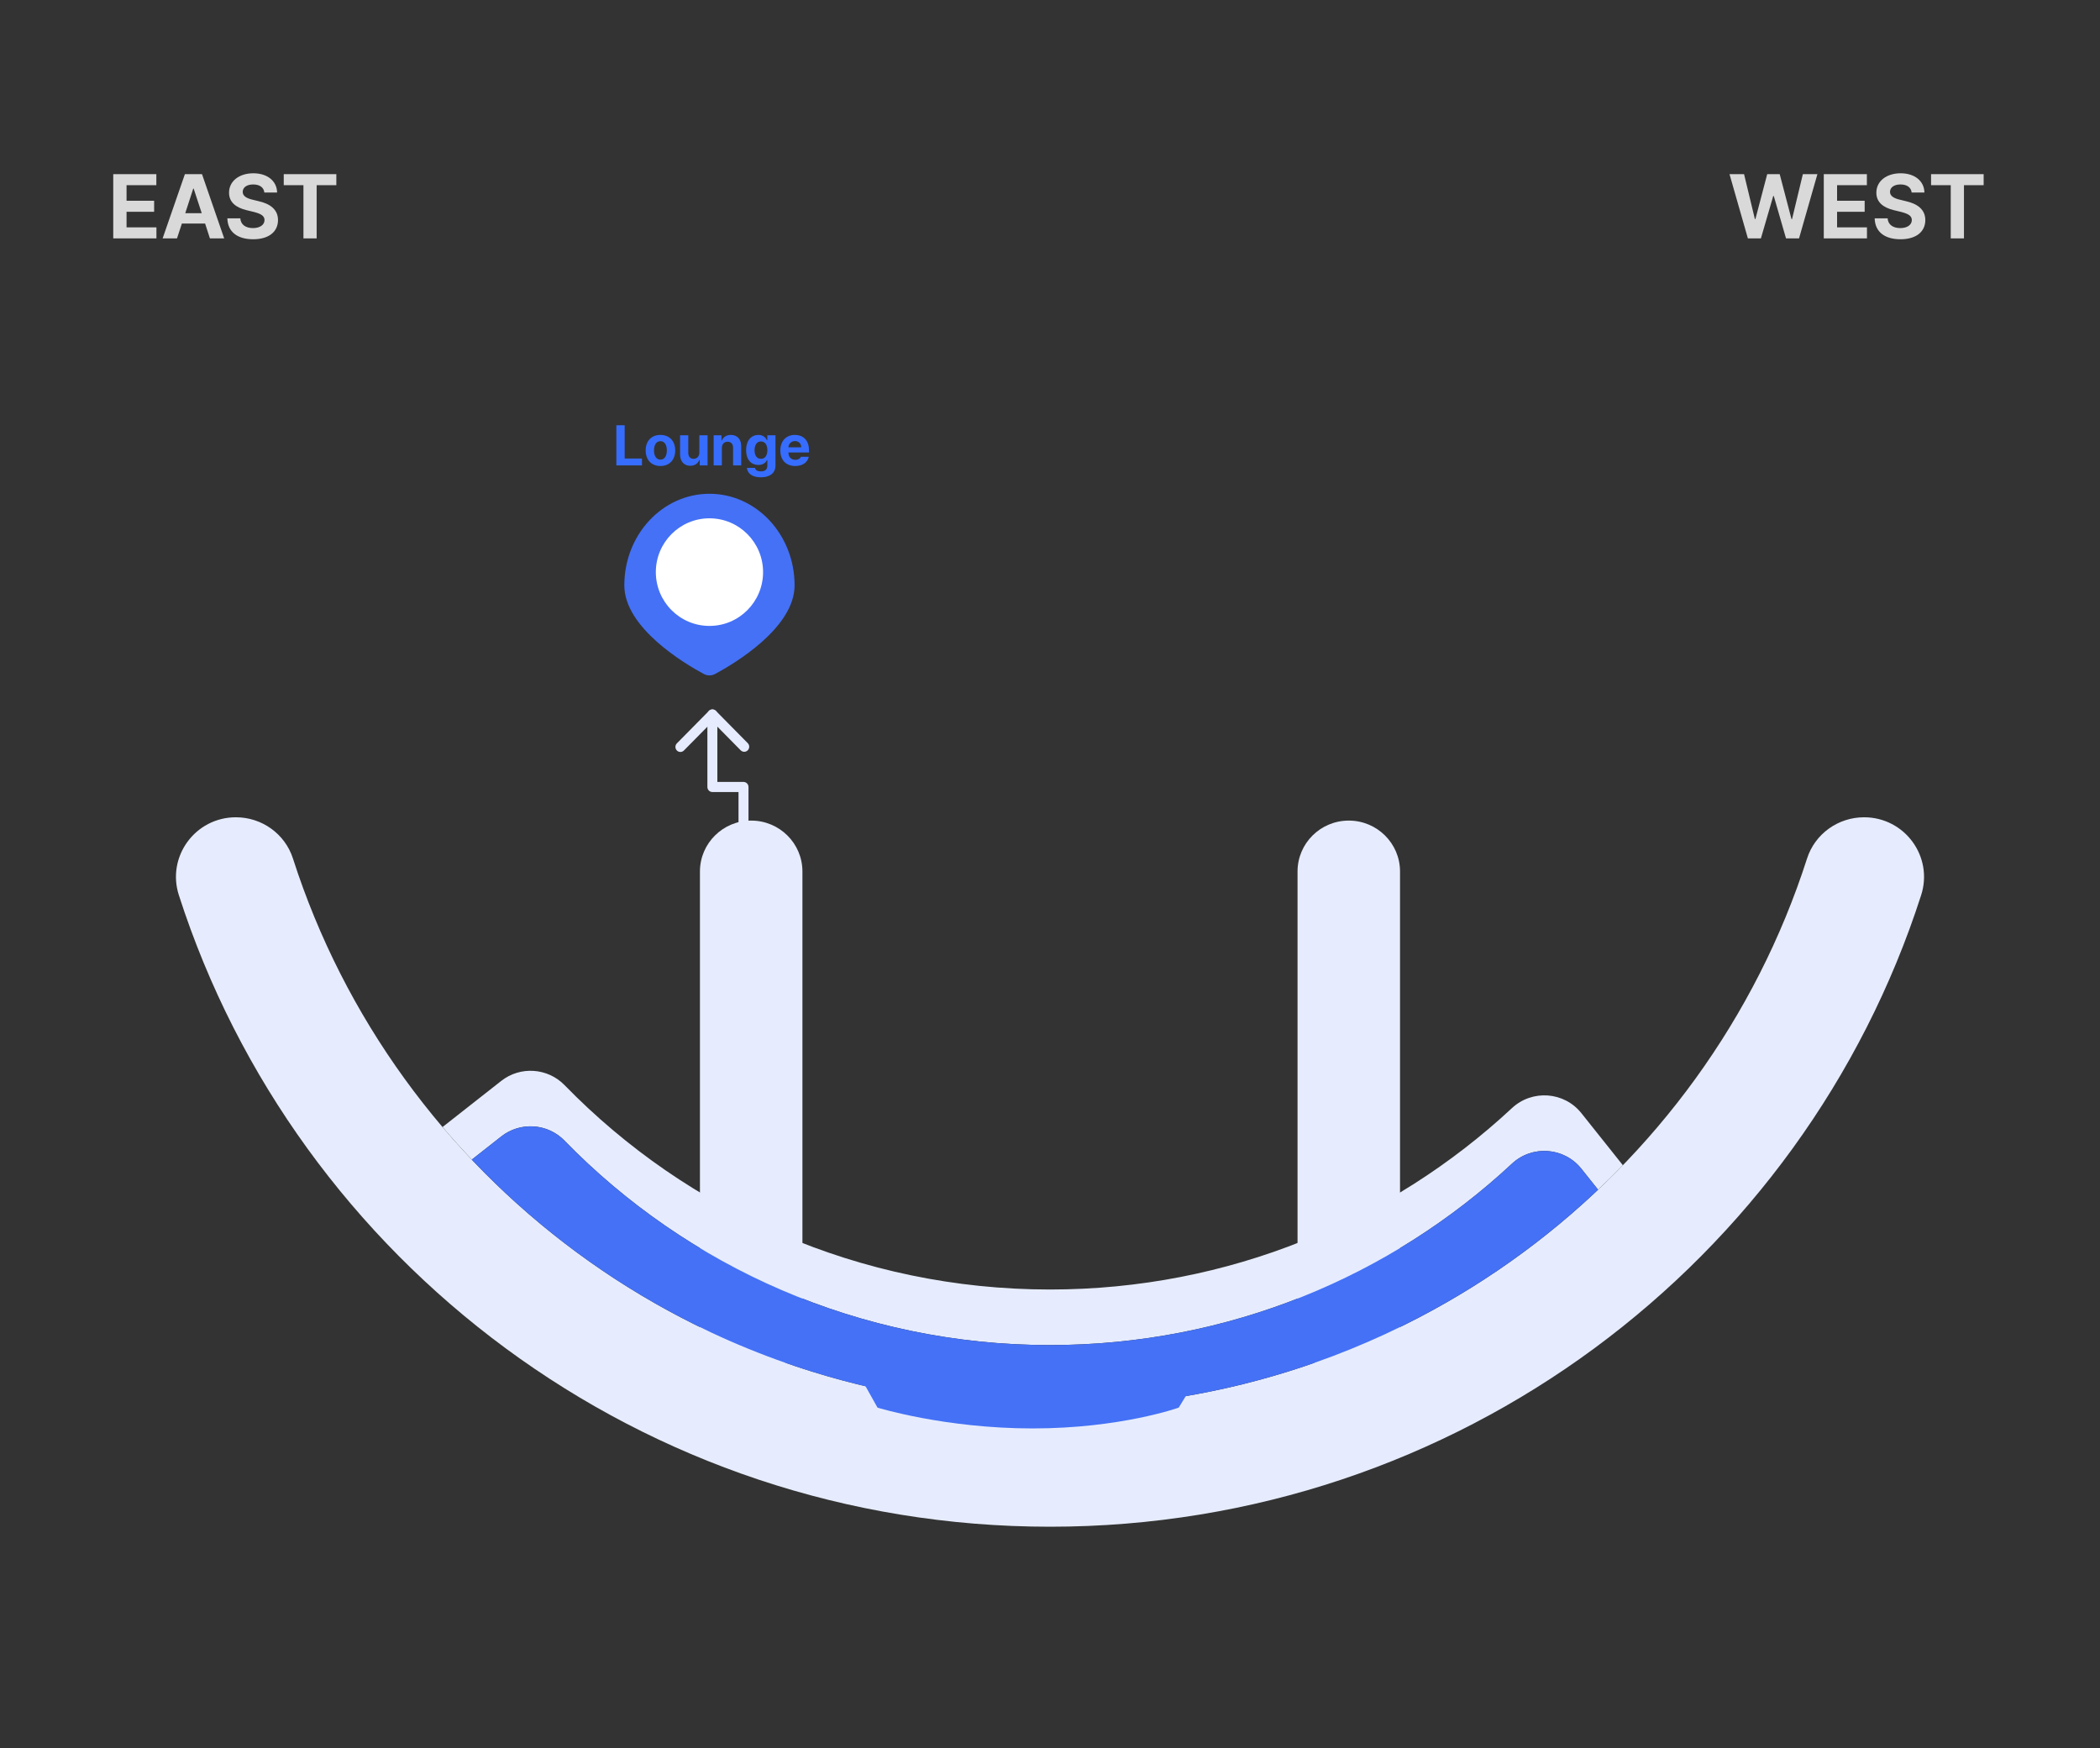 <svg viewBox="0 0 370 308" fill="none" xmlns="http://www.w3.org/2000/svg">
<rect x="0" y="0" width="370" height="308" fill="#333333" stroke="none"/>
<rect width="370" height="308" rx="16"/>
<g clip-path="url(#clip0_1321_1278)">
<path d="M119.257 132.231C119.601 132.58 120.156 132.58 120.5 132.231L125.518 127.147L130.503 132.199C130.848 132.548 131.403 132.548 131.747 132.199C132.091 131.85 132.091 131.288 131.747 130.939L126.143 125.26C125.799 124.911 125.244 124.911 124.899 125.26L119.26 130.975C118.916 131.323 118.916 131.886 119.26 132.235L119.257 132.231Z" fill="#E6ECFD"/>
<path d="M130.377 150.74C130.538 150.9 130.756 151 130.999 151C131.483 151 131.877 150.601 131.877 150.11L131.877 138.662C131.877 138.171 131.483 137.772 130.999 137.772L126.392 137.772L126.392 125.89C126.392 125.399 125.999 125 125.514 125C125.029 125 124.636 125.399 124.636 125.89L124.636 138.662C124.636 139.154 125.029 139.552 125.514 139.552L130.12 139.552L130.12 150.11C130.12 150.356 130.219 150.58 130.377 150.74Z" fill="#E6ECFD"/>
</g>
<g clip-path="url(#clip1_1321_1278)">
<path d="M110 103.132C110 94.222 116.715 87 124.999 87C133.283 87 139.998 94.222 139.998 103.132C139.998 110.641 129.345 116.95 125.995 118.751C125.373 119.084 124.625 119.084 124.003 118.751C120.654 116.95 110 110.639 110 103.132Z" fill="#4471F6"/>
<path d="M124.999 110.284C130.217 110.284 134.447 106.039 134.447 100.803C134.447 95.568 130.217 91.323 124.999 91.323C119.781 91.323 115.551 95.568 115.551 100.803C115.551 106.039 119.781 110.284 124.999 110.284Z" fill="white"/>
</g>
<g clip-path="url(#clip2_1321_1278)">
<path d="M246.671 153.55C246.671 148.598 242.629 144.583 237.643 144.583C232.656 144.583 228.614 148.598 228.614 153.55V233.506C228.614 238.458 232.656 242.473 237.643 242.473C242.629 242.473 246.671 238.458 246.671 233.506V153.55Z" fill="#E6ECFD"/>
<path d="M141.38 153.55C141.38 148.598 137.338 144.583 132.352 144.583C127.366 144.583 123.324 148.598 123.324 153.55V233.506C123.324 238.458 127.366 242.473 132.352 242.473C137.338 242.473 141.38 238.458 141.38 233.506V153.55Z" fill="#E6ECFD"/>
<path d="M328.433 144C323.85 144 319.775 146.932 318.384 151.269C300.368 207.375 247.463 248.015 185 248.015C122.537 248.015 69.633 207.375 51.616 151.269C50.225 146.932 46.15 144 41.567 144C34.397 144 29.33 150.94 31.513 157.722C52.271 222.263 113.133 269 185 269C256.868 269 317.729 222.263 338.487 157.722C340.67 150.94 335.603 144 328.433 144Z" fill="#E6ECFD"/>
<path d="M99.47 200.983C121.106 223.185 151.429 236.993 185 236.993C216.485 236.993 245.109 224.85 266.397 205.025C269.954 201.713 275.597 202.127 278.623 205.919L281.57 209.616C283.058 208.212 284.517 206.774 285.936 205.308L278.623 196.132C275.597 192.333 269.954 191.926 266.397 195.237C245.109 215.062 216.485 227.205 185 227.205C151.429 227.205 121.106 213.398 99.47 191.195C96.495 188.138 91.673 187.81 88.316 190.448L77.971 198.577C79.635 200.536 81.357 202.449 83.129 204.312L88.322 200.23C91.679 197.592 96.495 197.92 99.476 200.977L99.47 200.983Z" fill="#E6ECFD"/>
<path d="M185 248.015C222.447 248.015 256.446 233.404 281.564 209.622L278.618 205.926C275.591 202.127 269.948 201.719 266.392 205.031C245.103 224.856 216.48 236.999 184.994 236.999C151.423 236.999 121.101 223.192 99.465 200.989C96.49 197.932 91.668 197.604 88.311 200.242L83.118 204.323C108.641 231.224 144.84 248.021 184.994 248.021L185 248.015Z" fill="#4471F6"/>
<path d="M149.491 238.878L154.609 248.015C154.609 248.015 166.453 251.683 181.95 251.683C197.448 251.683 207.679 248.015 207.679 248.015L213.743 238.125L149.491 238.878Z" fill="#4471F6"/>
</g>
<path d="M19.953 42V30.688H27.547V32.625H22.297V35.375H27.156V37.312H22.297V40.062H27.562V42H19.953ZM31.186 42H28.654L32.576 30.688H35.592L39.498 42H36.983L36.139 39.391H32.045L31.186 42ZM32.639 37.562H35.545L34.123 33.234H34.045L32.639 37.562ZM46.574 33.922C46.481 33.031 45.762 32.5 44.621 32.5C43.434 32.5 42.778 33.047 42.762 33.797C42.746 34.609 43.606 34.984 44.574 35.203L45.59 35.453C47.528 35.891 48.981 36.875 48.981 38.766C48.981 40.844 47.356 42.156 44.606 42.156C41.871 42.156 40.121 40.891 40.059 38.469H42.34C42.418 39.609 43.324 40.188 44.574 40.188C45.809 40.188 46.606 39.609 46.606 38.766C46.606 38 45.903 37.641 44.668 37.328L43.434 37.031C41.528 36.562 40.356 35.609 40.356 33.953C40.356 31.891 42.168 30.531 44.637 30.531C47.137 30.531 48.793 31.922 48.824 33.922H46.574ZM49.994 32.625V30.688H59.26V32.625H55.791V42H53.463V32.625H49.994Z" fill="#D9D9D9"/>
<path d="M307.959 42L304.724 30.688H307.287L309.193 38.594H309.287L311.365 30.688H313.568L315.646 38.609H315.74L317.646 30.688H320.209L316.974 42H314.678L312.521 34.531H312.428L310.256 42H307.959ZM321.332 42V30.688H328.926V32.625H323.676V35.375H328.535V37.312H323.676V40.062H328.941V42H321.332ZM336.814 33.922C336.721 33.031 336.002 32.5 334.861 32.5C333.674 32.5 333.018 33.047 333.002 33.797C332.986 34.609 333.846 34.984 334.814 35.203L335.83 35.453C337.768 35.891 339.221 36.875 339.221 38.766C339.221 40.844 337.596 42.156 334.846 42.156C332.111 42.156 330.361 40.891 330.299 38.469H332.58C332.658 39.609 333.564 40.188 334.814 40.188C336.049 40.188 336.846 39.609 336.846 38.766C336.846 38 336.143 37.641 334.908 37.328L333.674 37.031C331.768 36.562 330.596 35.609 330.596 33.953C330.596 31.891 332.408 30.531 334.877 30.531C337.377 30.531 339.033 31.922 339.064 33.922H336.814ZM340.234 32.625V30.688H349.5V32.625H346.031V42H343.703V32.625H340.234Z" fill="#D9D9D9"/>
<path d="M108.596 82V74.93H110.061V80.789H113.107V82H108.596ZM116.358 82.107C114.757 82.107 113.761 81.004 113.761 79.363C113.761 77.723 114.757 76.629 116.358 76.629C117.96 76.629 118.966 77.723 118.966 79.363C118.966 81.004 117.96 82.107 116.358 82.107ZM116.368 80.984C117.11 80.984 117.491 80.291 117.491 79.363C117.491 78.426 117.11 77.732 116.368 77.732C115.616 77.732 115.225 78.426 115.225 79.363C115.225 80.291 115.616 80.984 116.368 80.984ZM123.222 79.744V76.697H124.668V82H123.281V81.043H123.222C122.978 81.658 122.412 82.068 121.611 82.068C120.546 82.068 119.824 81.316 119.824 80.076V76.697H121.269V79.822C121.269 80.447 121.63 80.848 122.197 80.848C122.724 80.848 123.222 80.467 123.222 79.744ZM127.186 78.934V82H125.741V76.697H127.118V77.625H127.176C127.42 77.01 127.987 76.629 128.768 76.629C129.871 76.629 130.604 77.381 130.594 78.621V82H129.159V78.875C129.159 78.221 128.797 77.83 128.202 77.83C127.596 77.83 127.186 78.231 127.186 78.934ZM134.05 84.1C132.585 84.1 131.687 83.445 131.599 82.439H133.025C133.103 82.859 133.503 83.055 134.079 83.055C134.753 83.055 135.202 82.772 135.202 82.029V81.062H135.134C134.939 81.492 134.47 81.922 133.62 81.922C132.419 81.922 131.462 81.082 131.462 79.314C131.462 77.518 132.448 76.629 133.62 76.629C134.509 76.629 134.939 77.156 135.134 77.586H135.193V76.697H136.628V82.059C136.628 83.406 135.554 84.1 134.05 84.1ZM134.07 80.838C134.792 80.838 135.202 80.272 135.202 79.334C135.202 78.387 134.792 77.781 134.07 77.781C133.337 77.781 132.946 78.416 132.946 79.334C132.946 80.252 133.337 80.838 134.07 80.838ZM140.104 82.107C138.482 82.107 137.486 81.053 137.486 79.373C137.486 77.732 138.492 76.629 140.045 76.629C141.441 76.629 142.535 77.508 142.535 79.314V79.725H138.912C138.912 80.525 139.391 81.023 140.133 81.023C140.621 81.023 140.973 80.809 141.119 80.486H142.496C142.291 81.463 141.412 82.107 140.104 82.107ZM138.912 78.816H141.168C141.168 78.172 140.719 77.713 140.074 77.713C139.41 77.713 138.937 78.206 138.912 78.816Z" fill="#366DFF"/>
<defs>
<clipPath id="clip0_1321_1278">
<rect width="26" height="13"  transform="matrix(-4.37114e-08 -1 -1 4.37114e-08 132 151)"/>
</clipPath>
<clipPath id="clip1_1321_1278">
<rect width="30" height="32"  transform="translate(110 87)"/>
</clipPath>
<clipPath id="clip2_1321_1278">
<rect width="308" height="125"  transform="translate(31 144)"/>
</clipPath>
</defs>
</svg>
